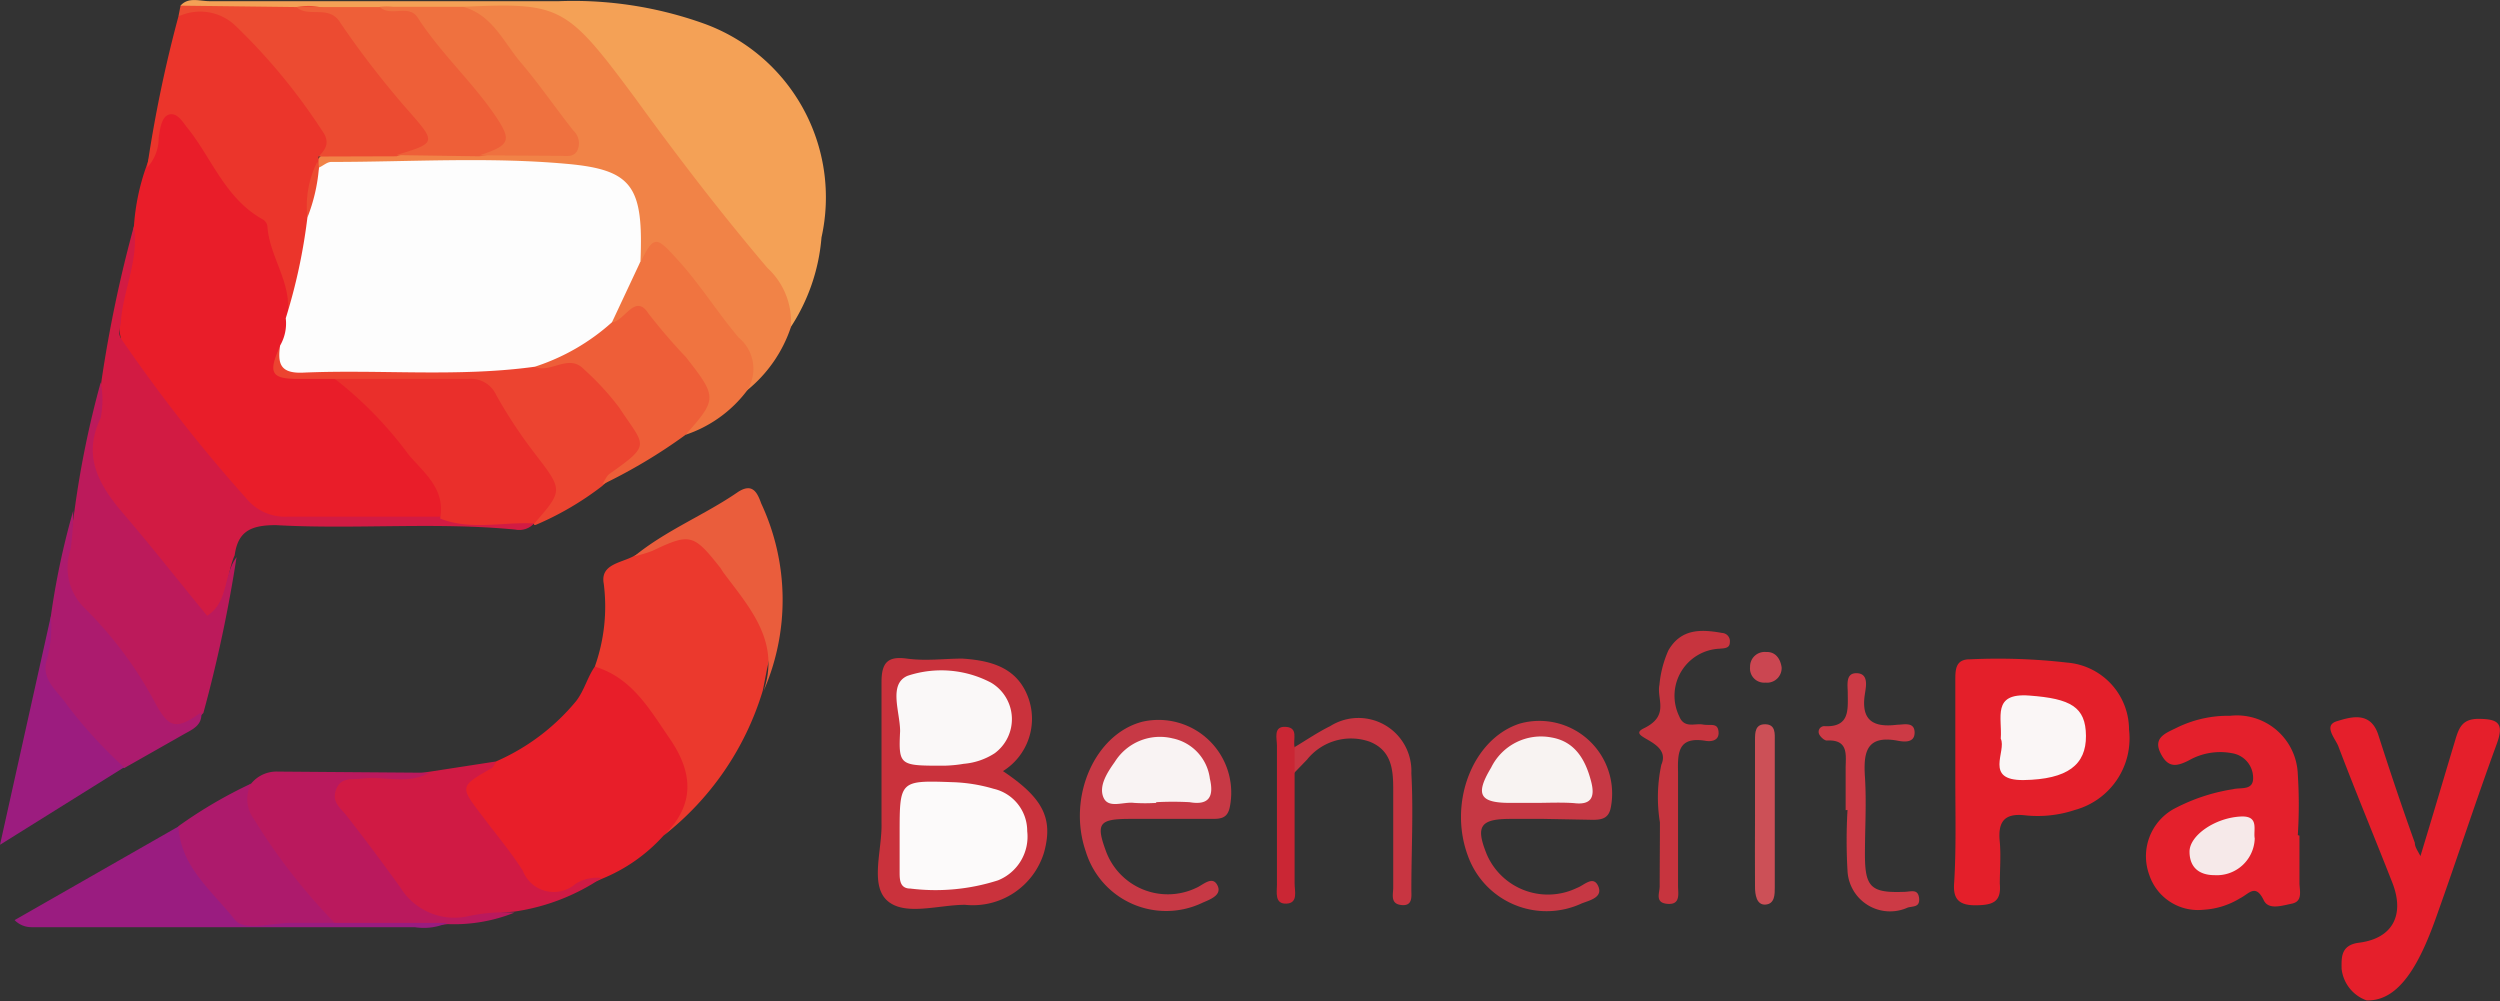 <svg xmlns="http://www.w3.org/2000/svg" viewBox="0 0 106.21 42.54"><rect x="0" y="0" width="106.21" height="42.54" fill="#333333" stroke="none"/><defs><style>.cls-1{fill:#e91d29;}.cls-2{fill:#f4a156;}.cls-3{fill:#f18347;}.cls-4{fill:#e81e29;}.cls-5{fill:#eb392d;}.cls-6{fill:#d21b43;}.cls-7{fill:#eb352b;}.cls-8{fill:#e41f2a;}.cls-9{fill:#bc1a5b;}.cls-10{fill:#d01a44;}.cls-11{fill:#e4202c;}.cls-12{fill:#e51f2b;}.cls-13{fill:#ba195d;}.cls-14{fill:#ec4b31;}.cls-15{fill:#ec4430;}.cls-16{fill:#ca323c;}.cls-17{fill:#9a1c80;}.cls-18{fill:#ac1b6e;}.cls-19{fill:#ee5e38;}.cls-20{fill:#ad1a6c;}.cls-21{fill:#f07440;}.cls-22{fill:#9c1c7f;}.cls-23{fill:#c73945;}.cls-24{fill:#c63844;}.cls-25{fill:#ea5d3c;}.cls-26{fill:#cc3a45;}.cls-27{fill:#c7343e;}.cls-28{fill:#c83541;}.cls-29{fill:#cc5057;}.cls-30{fill:#ca2634;}.cls-31{fill:#cb4651;}.cls-32{fill:#fdfdfd;}.cls-33{fill:#ea2f2b;}.cls-34{fill:#ee5f38;}.cls-35{fill:#ef713f;}.cls-36{fill:#faf6f6;}.cls-37{fill:#f6e9e9;}.cls-38{fill:#fcfafa;}.cls-39{fill:#faf8f8;}.cls-40{fill:#f9f3f3;}.cls-41{fill:#f8f3f2;}</style></defs><title>payment_4</title><g id="Layer_2" data-name="Layer 2"><g id="Layer_1-2" data-name="Layer 1"><path class="cls-1" d="M5.69,9.61a9.42,9.42,0,0,1,.52-2.52A9.74,9.74,0,0,0,6.64,5.4c.27-.93.71-1.06,1.34-.3a21.79,21.79,0,0,1,2,2.62c.15.23.22.52.44.69,1.72,1.28,2,3.15,2,5.09a2.67,2.67,0,0,1-.24,1.24c-.39.69-.21,1,.6,1a5.14,5.14,0,0,1,1.41.11A3,3,0,0,1,15.76,17c.89.94,1.77,1.88,2.57,2.89.51.65,1,1.35.33,2.19-2.35.24-4.71.07-7.06.1a1.73,1.73,0,0,1-1.3-.74C8.8,19.75,7.41,18,6,16.16c-1.22-1.56-1.07-3-.64-4.58C5.55,10.93,5.57,10.26,5.69,9.61Z"/><path class="cls-2" d="M7.67.24C8-.14,8.49.05,8.9.05c4.95,0,9.91,0,14.86,0A16.44,16.44,0,0,1,29.9,1a7.85,7.85,0,0,1,5,9.09,8.14,8.14,0,0,1-1.32,3.83,12.77,12.77,0,0,0-2.63-4c-2.21-2.59-4.09-5.44-6.28-8A3.36,3.36,0,0,0,22.08.56q-1.35,0-2.7,0c-1.11,0-2.21-.06-3.31,0s-2.34-.09-3.52,0S10,.6,8.74.57A1.31,1.31,0,0,1,7.67.24Z"/><path class="cls-3" d="M19.67.29C23.84.1,24.06.23,27,4.19c1.78,2.46,3.63,4.87,5.6,7.19a3.11,3.11,0,0,1,1,2.52,5.83,5.83,0,0,1-1.87,2.69C31.6,14.1,29.64,12.72,28.3,11a.41.41,0,0,0-.7,0c-.27.29-.47.21-.61-.14a1.79,1.79,0,0,1-.09-.46c-.2-2.37-.72-3-3.18-3.1-3-.17-6,0-9,0a3.7,3.7,0,0,1-1.05,0,.37.37,0,0,1-.22-.33.46.46,0,0,1,.21-.36,10.73,10.73,0,0,1,3.2-.22c1.09.08,2.19,0,3.28,0s2,0,2.95,0c.34,0,.79.12,1-.23s-.19-.72-.43-1A47.32,47.32,0,0,0,19.67.29Z"/><path class="cls-4" d="M28.19,35.5a7.12,7.12,0,0,1-2.63,1.84,2.93,2.93,0,0,1-.65.22c-2.06.86-2.06.85-3.39-1-.5-.7-1-1.37-1.53-2.07-.85-1.19-.74-1.49.67-1.92a.78.78,0,0,0,.41-.22,9.14,9.14,0,0,0,3.41-2.57c.35-.46.47-1,.79-1.46a1.34,1.34,0,0,1,1.38.4,10.26,10.26,0,0,1,2.64,3.67C29.92,33.8,29.14,34.67,28.19,35.5Z"/><path class="cls-5" d="M28.19,35.5c1.35-1.29,1.26-2.67.27-4.11-.86-1.25-1.6-2.59-3.19-3.07a7.61,7.61,0,0,0,.38-3.52c-.16-.85.77-.88,1.3-1.19a10.28,10.28,0,0,0,.93-.49c1.42-.94,1.46-.77,2.63.46.78.82,1.34,1.84,2,2.73a1.63,1.63,0,0,1,.21,1.56c-.14.49-.21,1-.32,1.49A12.32,12.32,0,0,1,28.19,35.5Z"/><path class="cls-6" d="M5.69,9.61c.22,1.4-.44,2.68-.55,4,0,.26-.16.52,0,.77a66.66,66.66,0,0,0,5.41,6.89,2.11,2.11,0,0,0,1.66.68c2.15,0,4.31,0,6.47,0a14.19,14.19,0,0,1,3.74,0,.67.67,0,0,1,.31.24.85.85,0,0,1-.83.31c-3.39-.33-6.79,0-10.18-.19-1.05,0-1.61.25-1.75,1.28-.33.73-.25,1.58-.71,2.29-.35.52-.67.52-1,.11-1.54-1.82-3-3.7-4.46-5.58-.37-.47-.16-1,0-1.47a21.46,21.46,0,0,0,.51-2.75A55.43,55.43,0,0,1,5.69,9.61Z"/><path class="cls-7" d="M13.53,6.65a1.74,1.74,0,0,1,0,.22c0,.82-.18,1.62-.11,2.43a24.84,24.84,0,0,1-.59,3.21c-.08.4-.11.88-.64,1,.29-1.42-.75-2.56-.83-3.91a.4.4,0,0,0-.2-.28C9.58,8.44,9,6.74,8,5.48c-.22-.26-.44-.69-.79-.62s-.41.61-.47,1a1.83,1.83,0,0,1-.49,1.26A55.89,55.89,0,0,1,7.58.7,1.92,1.92,0,0,1,10,.71a16.2,16.2,0,0,1,4,4.87C14.31,6.13,14,6.44,13.53,6.65Z"/><path class="cls-8" d="M83.07,33.15V28.9c0-.44,0-.9.63-.89a25.73,25.73,0,0,1,4.12.14A2.86,2.86,0,0,1,90.45,31a3.15,3.15,0,0,1-2.3,3.41,5,5,0,0,1-2.1.23c-.92-.11-1.18.29-1.09,1.14.05.58,0,1.18,0,1.77.07.77-.3.9-1,.91s-1-.23-.94-.95C83.11,36.06,83.07,34.61,83.07,33.15Z"/><path class="cls-9" d="M4.28,16.24a4,4,0,0,1,0,1.51c-.77,1.6-.12,2.79.9,4,1.24,1.44,2.41,2.94,3.62,4.41.92-.58.68-1.74,1.25-2.49a59.46,59.46,0,0,1-1.41,6.62c-.93,1-1.45,1-2.16-.15a28.59,28.59,0,0,0-3.51-4.55,1.26,1.26,0,0,1-.25-1.21c.18-.88.31-1.76.44-2.65A40.82,40.82,0,0,1,4.28,16.24Z"/><path class="cls-10" d="M21.07,32.35c-.06.1-.1.24-.19.29-1.35.77-1.35.77-.41,2,.58.78,1.22,1.53,1.74,2.35a1.41,1.41,0,0,0,2.24.56,1.71,1.71,0,0,1,1.11-.25,8.91,8.91,0,0,1-3.72,1.43c-.9.07-1.77.26-2.67.36a2.35,2.35,0,0,1-2.23-1.05c-.84-1.13-1.73-2.23-2.57-3.36a1.27,1.27,0,0,1-.28-1.32c.22-.49.69-.41,1.13-.44a12.75,12.75,0,0,0,3-.13Z"/><path class="cls-11" d="M97.69,35.5c0,.67,0,1.33,0,2,0,.33.16.79-.32.89s-1,.27-1.2-.15c-.35-.72-.63-.26-1-.08a3.33,3.33,0,0,1-1.56.49,2.18,2.18,0,0,1-2.3-1.48,2.3,2.3,0,0,1,1-2.78,7.93,7.93,0,0,1,2.55-.86c.34-.09.9.08.86-.53a1.06,1.06,0,0,0-.89-1,2.69,2.69,0,0,0-1.83.3c-.53.27-.9.34-1.22-.32s.27-.85.69-1.06a4.93,4.93,0,0,1,2.27-.51,2.59,2.59,0,0,1,2.88,2.49,20.16,20.16,0,0,1,0,2.58Z"/><path class="cls-12" d="M102.83,36.37c.53-1.74,1-3.34,1.5-5,.15-.49.31-.82.94-.83.85,0,1.13.17.8,1.07-.88,2.4-1.67,4.83-2.53,7.24-.7,2-1.57,3.7-3,3.65a1.61,1.61,0,0,1-1.06-1.35c0-.43-.06-1,.74-1.1,1.43-.18,1.95-1.18,1.42-2.54-.76-1.94-1.56-3.86-2.3-5.81-.13-.33-.65-.88-.06-1.06s1.43-.44,1.76.58c.49,1.53,1,3.05,1.55,4.58C102.6,36,102.69,36.1,102.83,36.37Z"/><path class="cls-13" d="M18.24,32.83c-.92.52-1.91.13-2.86.25-.42.05-.9-.08-1.1.46s.18.78.45,1.12c.78,1,1.53,2,2.29,3.06a2.69,2.69,0,0,0,2.84,1.21,7.36,7.36,0,0,1,2-.16,6.89,6.89,0,0,1-2.84.49c-1.47.17-2.95,0-4.42.08a1.63,1.63,0,0,1-1.12-.57,17.73,17.73,0,0,1-3-3.92c-.33-.57-.41-1.11.19-1.56a1.39,1.39,0,0,1,1.13-.51Z"/><path class="cls-14" d="M13.53,6.65c.34-.32.49-.64.16-1.09A25.26,25.26,0,0,0,10,1.09,2.17,2.17,0,0,0,7.58.7L7.67.24,12.59.3c2.05-.36,2.66,1.44,3.72,2.51C16.94,3.45,17.38,4.26,18,5a1.2,1.2,0,0,1,.37,1.29c-.21.46-.7.21-1.06.26a1.22,1.22,0,0,0-.46.09Z"/><path class="cls-15" d="M14.23,16.1l-1.53,0c-1.19,0-1.32-.25-.8-1.4a1.85,1.85,0,0,0,1.71.81,83.84,83.84,0,0,0,8.83-.22c.12,0,.24,0,.35,0,2.49-.55,3.39,1.32,4.44,2.94a1,1,0,0,1-.33,1.42,9.68,9.68,0,0,0-1.32,1,12.86,12.86,0,0,1-2.82,1.65l-.07,0a.94.94,0,0,1,.26-.75,1.13,1.13,0,0,0-.06-1.5,31.79,31.79,0,0,1-2.09-3c-.35-.56-.89-.56-1.45-.58C17.64,16.33,15.91,16.59,14.23,16.1Z"/><path class="cls-16" d="M42.61,32.76c1.7,1.14,2.14,2,1.75,3.44A3.16,3.16,0,0,1,41,38.44c-1.13,0-2.57.49-3.31-.18s-.21-2.16-.24-3.28c0-2,0-4,0-6,0-.84.27-1.11,1.08-1s1.57,0,2.36,0c1.18.08,2.3.36,2.78,1.62A2.62,2.62,0,0,1,42.61,32.76Z"/><path class="cls-17" d="M14.22,39.21l4.78,0a2.44,2.44,0,0,1-1.38.18H1.35a1,1,0,0,1-.73-.3l7-4a32.94,32.94,0,0,0,2,3,2.2,2.2,0,0,0,1.72.8A5.73,5.73,0,0,1,14.22,39.21Z"/><path class="cls-18" d="M3.11,21.7A11,11,0,0,1,3,23.33a2.41,2.41,0,0,0,.63,2.54,16.7,16.7,0,0,1,2.92,3.91c.62,1.19.94,1.24,2,.48.06.56-.38.73-.75.94L5.28,32.63C3.93,32.24,3.42,31,2.53,30.06c-1.17-1.17-.48-2.56-.37-3.88A32.75,32.75,0,0,1,3.11,21.7Z"/><path class="cls-19" d="M25.58,20.59c.11-.16.18-.37.33-.47,1.8-1.27,1.47-1.16.4-2.8a11.6,11.6,0,0,0-1.5-1.63c-.66-.69-1.42.2-2.1-.11,0-.36.26-.46.51-.54a8.77,8.77,0,0,0,2.68-1.59c1.29-.91,1.37-.91,2.3.34.4.53,1,.91,1.36,1.44,1.23,1.64,1.18,2.11-.43,3.24A22.81,22.81,0,0,1,25.58,20.59Z"/><path class="cls-20" d="M14.22,39.21c-.63,0-1.26,0-1.89,0-.82,0-2,.38-2.38-.17C9,37.84,7.67,36.82,7.58,35.1a19.51,19.51,0,0,1,3.09-1.81,1.41,1.41,0,0,0,.12,1.51A25.32,25.32,0,0,0,14.22,39.21Z"/><path class="cls-21" d="M29.13,18.47c1.34-1.52,1.35-1.59,0-3.31a23.79,23.79,0,0,1-1.58-1.84c-.57-.88-1,.31-1.54.37a3.75,3.75,0,0,1,1.22-2.58c.53-1.1.66-1.07,1.49-.15,1,1.08,1.74,2.29,2.66,3.38a1.72,1.72,0,0,1,.36,2.25A5.42,5.42,0,0,1,29.13,18.47Z"/><path class="cls-22" d="M2.16,26.18A5.28,5.28,0,0,1,2,28c-.3.86.48,1.39.84,1.94a20.21,20.21,0,0,0,2.43,2.66L0,35.89Z"/><path class="cls-23" d="M49.52,34.79H48c-1.33,0-1.45.2-1,1.41a2.8,2.8,0,0,0,3.8,1.53c.3-.12.7-.55.92-.12s-.34.61-.65.75a3.57,3.57,0,0,1-4.94-2.18c-.8-2.31.38-5,2.41-5.52a3.09,3.09,0,0,1,3.71,3.61c-.09.49-.38.52-.75.52Z"/><path class="cls-24" d="M65.59,34.79H64.17c-1.3,0-1.49.32-1,1.52A2.83,2.83,0,0,0,67,37.72c.29-.1.69-.55.9-.07s-.37.6-.7.73a3.55,3.55,0,0,1-4.83-2c-.86-2.28.2-5,2.2-5.64a3.09,3.09,0,0,1,3.87,3.53c-.08.48-.35.55-.73.56Z"/><path class="cls-25" d="M32.44,29.36c.72-2.1-.58-3.53-1.68-5-.07-.09-.12-.2-.2-.29-1.1-1.39-1.26-1.42-2.84-.67a4.89,4.89,0,0,1-.77.23c1.34-1.1,3-1.76,4.39-2.72.62-.41.83,0,1,.48A9.68,9.68,0,0,1,32.44,29.36Z"/><path class="cls-26" d="M78.41,34.42V32.66c0-.57.15-1.25-.8-1.2-.11,0-.28-.16-.33-.28a.24.24,0,0,1,.22-.33c1.11.06,1-.72,1-1.42,0-.31-.11-.85.39-.83s.39.55.34.87c-.18,1.13.34,1.45,1.37,1.32.27,0,.73-.14.74.32s-.44.41-.71.36c-1.33-.25-1.47.47-1.4,1.54s0,2.19,0,3.29c0,1.4.26,1.64,1.66,1.59.28,0,.59-.15.64.26s-.27.34-.49.41A1.81,1.81,0,0,1,78.49,37a22.36,22.36,0,0,1,0-2.59Z"/><path class="cls-27" d="M70.52,34.94a6.65,6.65,0,0,1,.06-2.45c.46-1.05-1.56-1.15-.74-1.55,1.11-.54.53-1.24.66-1.85a4.63,4.63,0,0,1,.38-1.46c.54-.93,1.39-.9,2.28-.74a.35.35,0,0,1,.33.4c0,.26-.24.25-.44.27a2,2,0,0,0-1.71,2.87c.21.53.66.29,1,.35s.63-.09.67.3-.31.44-.57.39c-1.14-.18-1.17.49-1.15,1.33,0,1.61,0,3.23,0,4.84,0,.32.12.8-.44.76s-.34-.46-.34-.75C70.51,36.75,70.52,35.84,70.52,34.94Z"/><path class="cls-28" d="M55,31.74c.5-.3,1-.64,1.51-.89a2.25,2.25,0,0,1,3.45,2c.09,1.64,0,3.29,0,4.94,0,.29.07.71-.42.66s-.35-.45-.35-.75c0-1.29,0-2.59,0-3.88,0-.91.05-1.89-1-2.31a2.39,2.39,0,0,0-2.66.76l-.57.59A.8.8,0,0,1,55,31.74Z"/><path class="cls-29" d="M74.56,34.62c0-1.06,0-2.12,0-3.18,0-.31,0-.68.44-.67s.4.4.4.7c0,2.08,0,4.15,0,6.23,0,.3,0,.7-.39.73s-.45-.43-.45-.76C74.55,36.65,74.56,35.63,74.56,34.62Z"/><path class="cls-30" d="M55,31.74c0,.36,0,.72,0,1.08,0,1.58,0,3.15,0,4.72,0,.32.16.83-.35.85s-.4-.49-.4-.81c0-2,0-3.93,0-5.9,0-.31-.17-.84.38-.8S54.92,31.42,55,31.74Z"/><path class="cls-31" d="M75.69,28.35A.62.62,0,0,1,75,29a.6.6,0,0,1-.65-.66.62.62,0,0,1,.68-.64C75.44,27.68,75.64,28,75.69,28.35Z"/><path class="cls-32" d="M27.21,11.11,26,13.69a9.06,9.06,0,0,1-3.28,1.89c-3.27.45-6.55.11-9.82.25-1,.05-1.11-.38-1-1.15a1.87,1.87,0,0,0,.24-1.16,24,24,0,0,0,.92-4.28,7.78,7.78,0,0,1,.49-2.12c.18-.08.35-.24.52-.24,3.33,0,6.67-.22,10,.08C26.89,7.21,27.34,7.93,27.21,11.11Z"/><path class="cls-33" d="M14.23,16.1c1.88,0,3.77,0,5.65,0a1.18,1.18,0,0,1,1.21.7,20.56,20.56,0,0,0,1.61,2.44c1.22,1.59,1.24,1.58,0,3-1.33-.08-2.68.31-4-.21.23-1.24-.65-1.91-1.33-2.7A16.36,16.36,0,0,0,14.23,16.1Z"/><path class="cls-34" d="M16.83,6.59c1.75-.53,1.72-.52.42-2A38.66,38.66,0,0,1,14.48,1C14,.16,13.12.78,12.59.3h3.54a2.82,2.82,0,0,1,2.78,1.48c.68,1,1.6,1.84,2.27,2.86.92,1.39.75,1.77-.81,2Z"/><path class="cls-35" d="M20.37,6.6c1.32-.44,1.4-.62.62-1.76-1-1.44-2.3-2.62-3.25-4.1-.38-.58-1.16,0-1.61-.45h3.54c1.25.34,1.72,1.5,2.46,2.37s1.47,1.92,2.22,2.88a.73.73,0,0,1,.18.85c-.16.31-.48.23-.74.23Z"/><path class="cls-14" d="M13.55,7.12a7.35,7.35,0,0,1-.49,2.12,4.22,4.22,0,0,1,.42-2.37C13.51,7,13.53,7,13.55,7.12Z"/><path class="cls-36" d="M85,31.38c.07-.89-.39-1.95,1.21-1.83,1.76.13,2.4.48,2.41,1.71s-.78,1.85-2.65,1.88C84.27,33.16,85.26,31.91,85,31.38Z"/><path class="cls-37" d="M95.79,35.62a1.61,1.61,0,0,1-1.71,1.56c-.64,0-1.06-.32-1.06-1s1.07-1.43,2.16-1.49C96,34.64,95.72,35.26,95.79,35.62Z"/><path class="cls-38" d="M38.22,35.42c0-2.26,0-2.27,2.25-2.19a6.87,6.87,0,0,1,1.74.28,1.84,1.84,0,0,1,1.43,1.8A2,2,0,0,1,42.4,37.4a8.67,8.67,0,0,1-3.72.35c-.44,0-.46-.35-.46-.68Z"/><path class="cls-39" d="M40.08,32.53c-1.86,0-1.91,0-1.84-1.47,0-.81-.51-2,.32-2.35A4.54,4.54,0,0,1,42.1,29a1.8,1.8,0,0,1,.16,3,2.85,2.85,0,0,1-1.32.45C40.55,32.52,40.16,32.53,40.08,32.53Z"/><path class="cls-40" d="M49.12,34.11a7.37,7.37,0,0,1-.94,0c-.45-.06-1.09.26-1.3-.23s.16-1.06.48-1.51a2.26,2.26,0,0,1,2.46-1,2,2,0,0,1,1.58,1.71c.17.72,0,1.15-.86,1a13.43,13.43,0,0,0-1.42,0Z"/><path class="cls-41" d="M65.22,34.11H64.16c-1.3,0-1.5-.35-.81-1.5a2.36,2.36,0,0,1,2.56-1.28c1,.17,1.45.94,1.69,1.88.17.66,0,1-.73.91C66.32,34.08,65.77,34.11,65.22,34.11Z"/></g></g></svg>